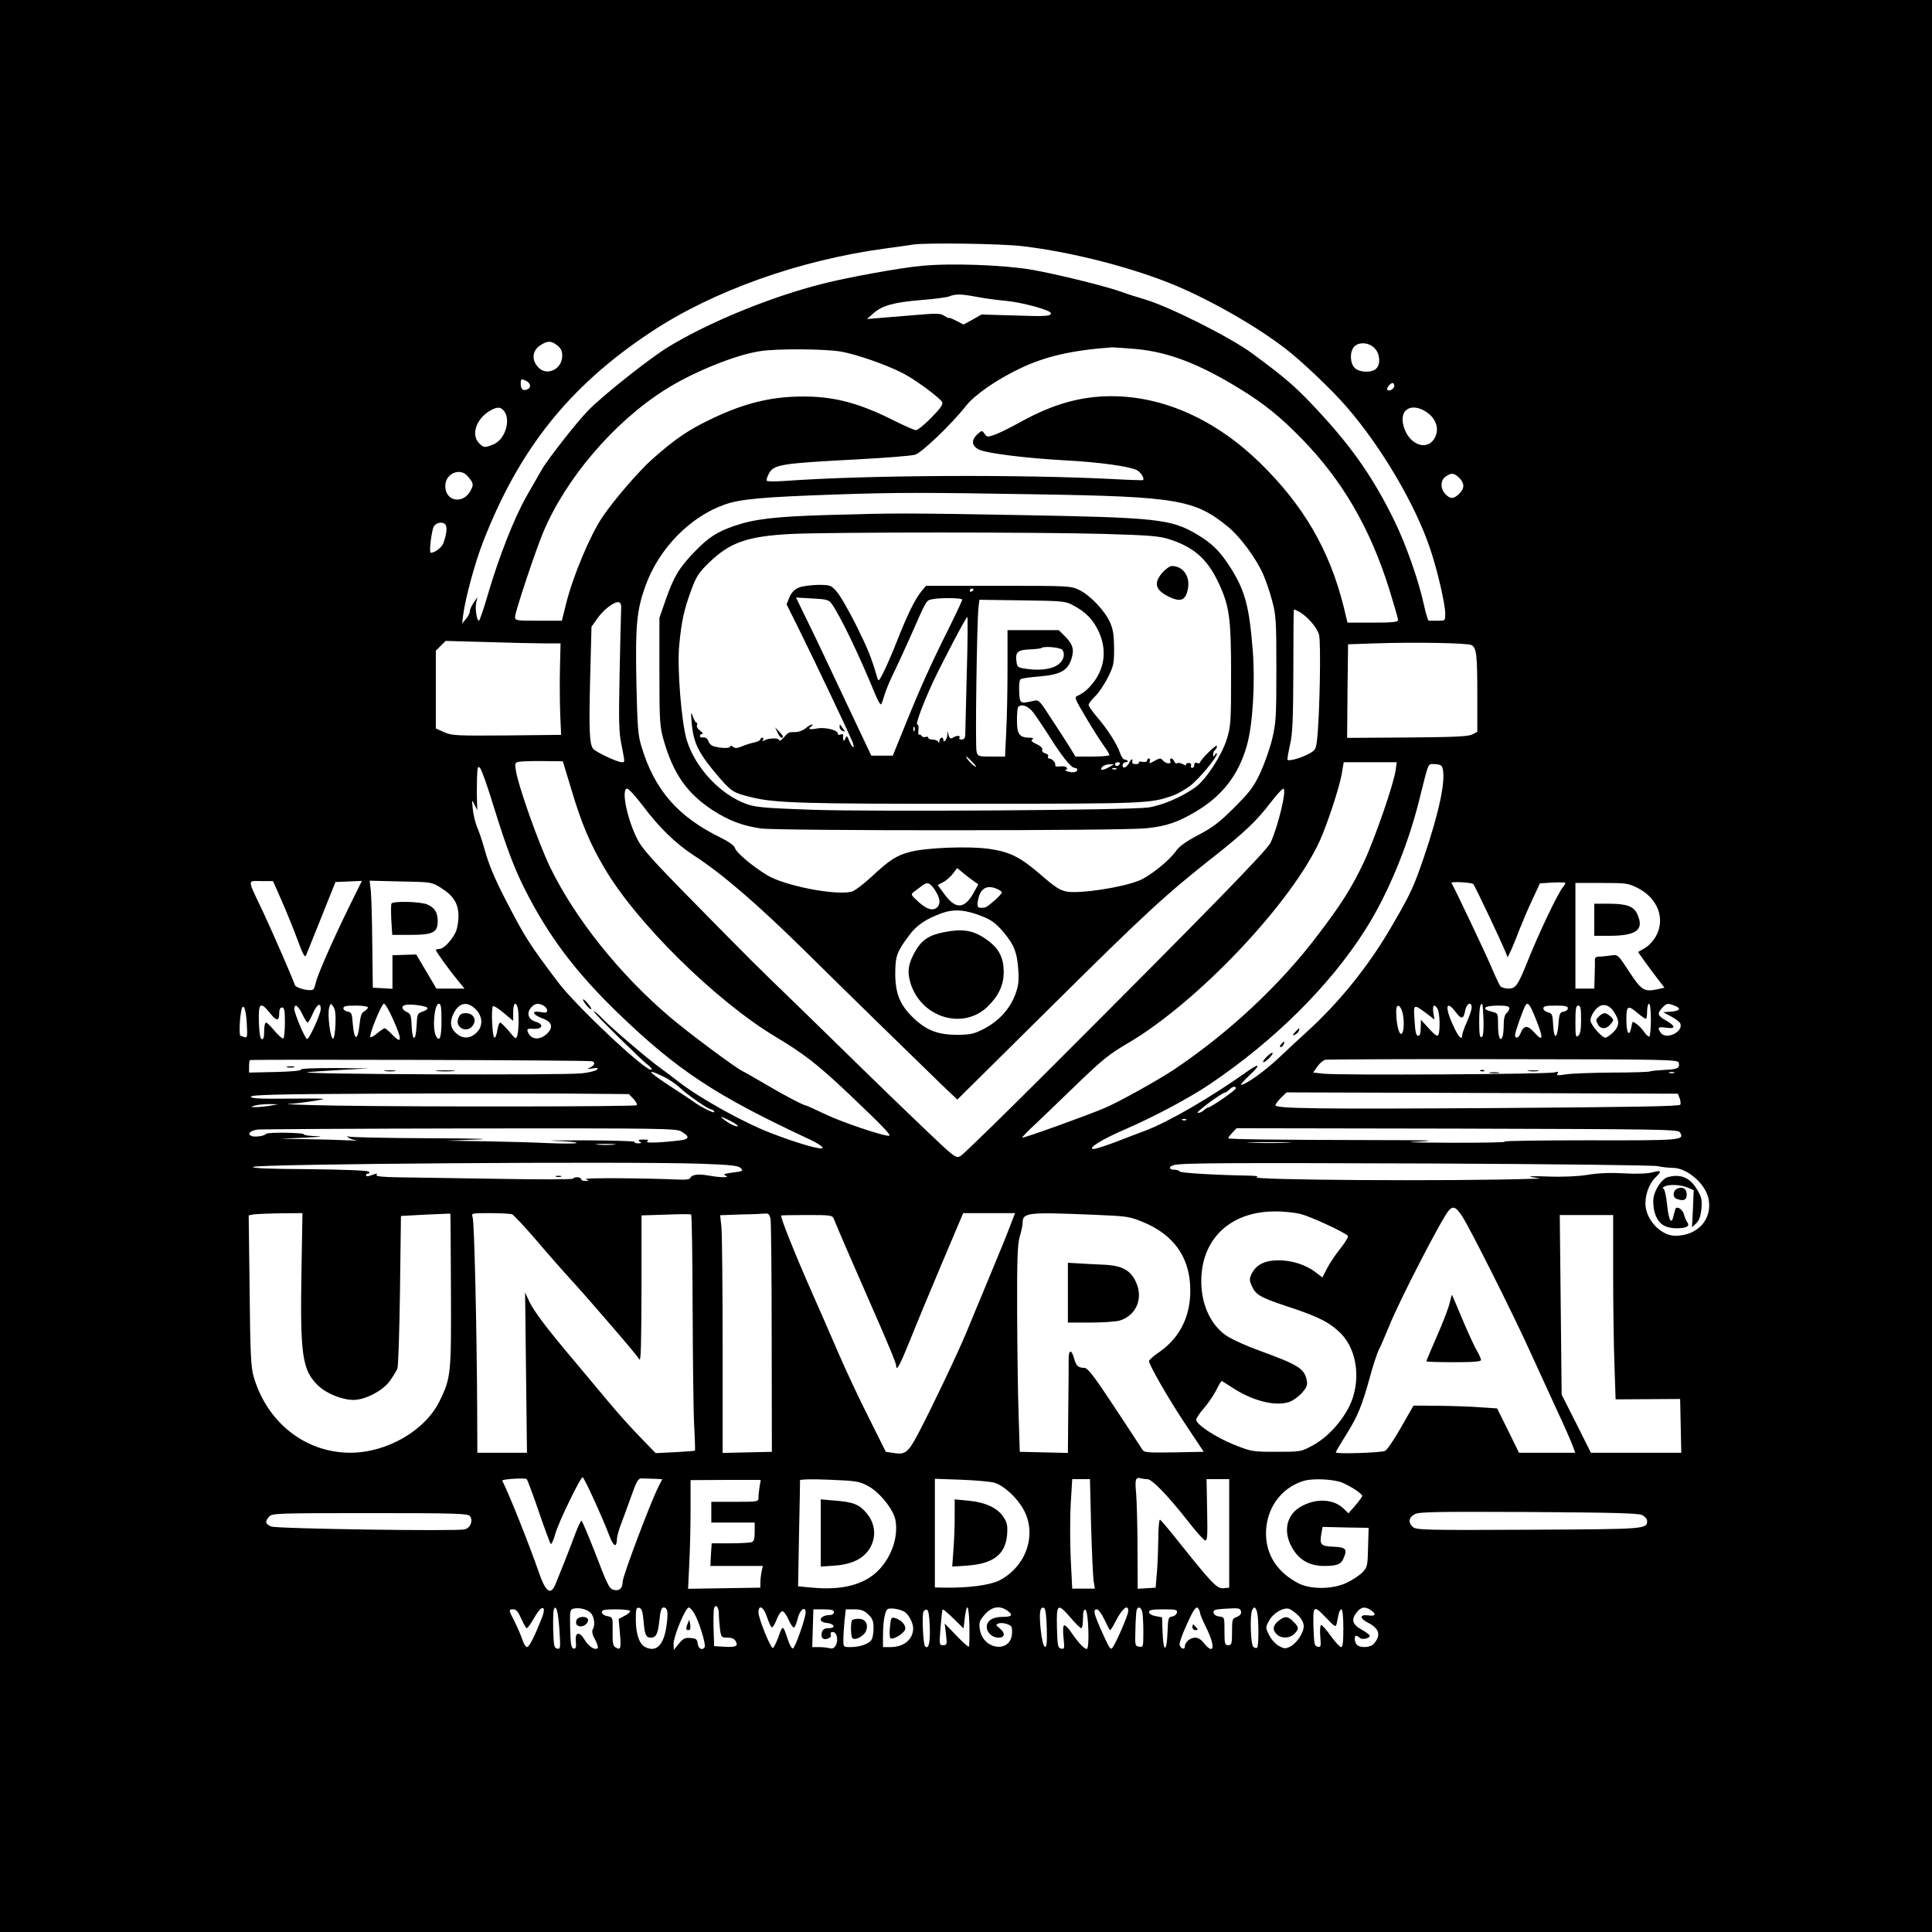 <?xml version="1.0" standalone="no"?>
<!DOCTYPE svg PUBLIC "-//W3C//DTD SVG 20010904//EN"
 "http://www.w3.org/TR/2001/REC-SVG-20010904/DTD/svg10.dtd">
<svg version="1.0" xmlns="http://www.w3.org/2000/svg"
 width="1024pt" height="1024pt" viewBox="0 0 1024 1024"
 preserveAspectRatio="xMidYMid meet">

<g transform="translate(0,1024) scale(0.1,-0.1)"
fill="#000000" stroke="none">
<path d="M0 5120 l0 -5120 5120 0 5120 0 0 5120 0 5120 -5120 0 -5120 0 0
-5120z m5421 3815 c263 -31 592 -116 816 -211 193 -82 421 -213 575 -331 85
-65 246 -218 324 -308 186 -214 366 -520 445 -756 38 -113 79 -291 79 -341 0
-38 0 -38 -40 -38 -22 0 -43 0 -47 0 -4 -1 -15 35 -25 80 -28 132 -97 327
-160 455 -106 216 -216 375 -382 556 -131 143 -182 188 -368 325 -117 87 -449
253 -576 289 -31 9 -82 25 -112 36 -86 32 -353 97 -485 120 -154 25 -424 35
-580 20 -110 -10 -388 -60 -525 -95 -271 -68 -599 -202 -815 -333 -96 -58
-347 -256 -428 -339 -57 -58 -215 -259 -246 -314 -9 -15 -44 -76 -78 -136 -68
-119 -149 -326 -209 -531 -21 -73 -42 -133 -46 -133 -11 0 -21 67 -14 97 l7
28 -21 -30 c-11 -16 -20 -37 -20 -46 0 -9 -9 -27 -21 -40 l-20 -24 6 46 c11
87 63 279 105 386 191 492 456 825 887 1111 330 220 793 385 1253 446 63 9
126 17 140 20 71 10 467 5 581 -9z m-241 -269 c41 -8 111 -17 155 -21 83 -8
235 -49 235 -65 0 -16 -25 -18 -196 -12 l-172 5 -47 -27 -48 -26 -39 20 c-21
11 -38 17 -38 15 0 -3 -11 2 -25 11 -21 14 -39 14 -157 4 -73 -6 -160 -13
-193 -16 l-60 -5 35 31 c46 41 109 58 256 70 67 5 132 14 145 19 34 14 63 13
149 -3z m-2226 -257 c19 -15 26 -30 26 -55 0 -71 -82 -110 -127 -61 -38 40
-32 91 14 119 37 23 55 22 87 -3z m4331 -14 c29 -28 34 -85 9 -109 -23 -23
-89 -21 -114 4 -25 25 -27 86 -3 112 24 27 78 24 108 -7z m-1263 -5 c171 -16
333 -78 548 -210 129 -79 215 -148 331 -267 216 -222 362 -475 463 -798 25
-81 46 -153 46 -161 0 -11 -26 -14 -134 -14 l-134 0 -21 87 c-75 299 -213 535
-442 759 -236 230 -512 354 -789 354 -161 0 -309 -42 -476 -134 -56 -31 -120
-63 -142 -70 -38 -14 -41 -13 -54 5 -13 19 -14 19 -40 -5 -33 -32 -27 -63 16
-81 46 -19 250 -44 452 -55 183 -10 333 -31 378 -51 22 -11 44 -45 34 -54 -1
-1 -75 1 -163 6 -492 25 -1307 21 -1733 -10 -52 -4 -96 -3 -98 1 -3 4 2 21 11
37 25 49 63 55 465 76 151 8 291 19 310 25 35 10 192 160 271 260 45 57 160
137 281 195 136 66 281 99 493 114 11 0 68 -4 127 -9z m-1562 -14 c85 -16 238
-69 325 -114 63 -32 191 -126 208 -152 7 -12 -5 -31 -56 -83 -36 -37 -73 -67
-82 -67 -8 0 -64 24 -123 54 -200 100 -340 132 -532 123 -145 -7 -279 -44
-439 -122 -118 -57 -188 -106 -304 -209 -70 -62 -205 -218 -265 -308 -64 -94
-157 -317 -191 -456 l-23 -92 -124 0 c-119 0 -124 1 -124 21 0 25 106 344 148
445 119 286 375 586 645 757 147 94 377 187 507 206 90 14 348 12 430 -3z
m-1669 -156 c23 -13 25 -36 3 -44 -22 -9 -34 1 -34 30 0 27 3 28 31 14z m4599
-25 c0 -16 -27 -32 -37 -21 -7 7 16 36 28 36 5 0 9 -7 9 -15z m-4716 -137 c34
-49 1 -149 -58 -173 -46 -19 -52 -19 -76 5 -44 44 -18 127 54 171 41 25 61 24
80 -3z m4888 -3 c50 -34 67 -88 44 -133 -42 -82 -150 -35 -170 74 -15 79 51
110 126 59z m-5085 -337 c32 -37 35 -46 18 -77 -39 -76 -135 -60 -135 23 0 65
76 99 117 54z m5251 -5 c34 -30 37 -59 8 -88 -31 -31 -49 -32 -76 -3 -27 29
-26 73 2 92 29 20 41 20 66 -1z m-2238 -93 c752 -12 844 -28 1022 -175 62 -51
146 -165 183 -249 13 -30 35 -92 47 -138 21 -77 23 -104 23 -363 0 -260 -2
-287 -23 -375 -13 -52 -42 -133 -64 -180 -34 -72 -56 -100 -137 -181 -78 -78
-114 -105 -190 -145 -63 -33 -101 -60 -116 -82 -36 -53 -145 -140 -202 -161
-93 -36 -305 -68 -377 -57 -36 6 -61 21 -138 88 -111 96 -165 123 -277 139
-106 15 -333 6 -416 -16 -74 -19 -110 -43 -208 -134 -42 -39 -88 -73 -103 -77
-86 -22 -361 32 -451 89 -78 48 -162 119 -168 143 -4 13 -31 32 -73 53 -230
112 -354 255 -423 487 -18 59 -21 107 -26 335 -6 302 1 385 49 516 71 196 236
365 420 429 81 29 207 40 588 53 324 11 457 11 1060 1z m-3126 -166 c6 -17 1
-52 -15 -95 -9 -22 -45 -49 -66 -49 -10 0 4 116 16 139 14 25 56 28 65 5z
m928 -449 c-1 -22 -5 -174 -8 -337 -5 -250 -4 -309 10 -376 19 -96 19 -92 1
-92 -22 0 -138 54 -151 71 -20 25 -23 98 -16 376 l7 271 31 44 c35 49 90 90
113 86 12 -3 15 -14 13 -43z m3591 -6 c44 -23 97 -84 108 -123 11 -40 4 -425
-10 -553 -6 -54 -8 -59 -45 -79 -38 -21 -104 -40 -112 -31 -2 2 4 37 13 78 14
61 17 130 18 397 0 177 1 322 3 322 2 0 13 -5 25 -11z m-4000 -169 l88 0 -3
-127 c-2 -71 -1 -180 1 -243 l5 -115 -288 -3 c-267 -2 -291 -1 -332 17 l-44
20 0 206 0 206 26 26 26 26 217 -6 c119 -4 256 -7 304 -7z m4916 -9 c27 -15
31 -51 31 -267 l0 -193 -27 -14 c-22 -11 -99 -14 -346 -16 l-317 -2 2 248 3
248 145 5 c212 7 487 2 509 -9z m-4769 -771 c51 -171 97 -282 173 -410 169
-290 592 -706 907 -895 151 -90 224 -147 390 -304 185 -176 228 -221 211 -221
-35 0 -242 70 -330 111 -57 27 -105 49 -107 49 -13 0 -113 52 -204 106 -58 34
-119 69 -137 78 -41 21 -287 204 -383 286 -266 226 -502 521 -635 795 -61 127
-168 428 -181 512 -6 40 -5 42 22 46 16 2 74 4 128 3 l99 -1 47 -155z m4367
107 c-10 -73 -112 -367 -169 -488 -65 -136 -115 -216 -241 -382 -199 -264
-470 -518 -763 -715 -86 -57 -297 -175 -372 -206 -100 -42 -417 -156 -434
-156 -4 0 29 35 75 77 45 43 138 132 207 199 144 139 177 166 285 229 369 219
865 745 1012 1073 40 90 102 279 114 348 l11 64 140 0 141 0 -6 -43z m247 17
c22 -58 -13 -230 -98 -480 -52 -152 -69 -190 -162 -350 -126 -220 -283 -415
-464 -579 -30 -27 -94 -86 -141 -131 -75 -71 -177 -144 -202 -144 -4 0 18 25
50 55 59 56 48 62 -22 12 -190 -135 -413 -264 -535 -310 -36 -13 -108 -41
-160 -61 -53 -20 -104 -36 -113 -36 -39 0 44 52 168 105 148 64 338 165 445
237 343 231 636 521 825 818 118 185 224 439 285 681 55 219 46 199 84 199 22
0 36 -6 40 -16z m-5029 -204 c68 -219 109 -328 163 -436 128 -255 272 -446
502 -668 313 -301 515 -434 1013 -666 37 -17 67 -37 67 -44 0 -14 -131 23
-273 78 -146 56 -374 183 -486 269 -29 23 -73 56 -98 74 -59 41 -258 211 -308
262 -21 23 -43 41 -48 41 -5 0 56 -63 134 -140 79 -77 145 -140 147 -140 2 0
10 -7 18 -15 10 -9 11 -15 4 -15 -38 0 -402 343 -493 465 -155 206 -172 232
-282 445 -54 105 -85 180 -106 255 -12 44 -30 98 -40 120 -9 22 -20 65 -23 95
-6 54 -5 54 9 25 l15 -30 -2 45 c-1 25 -1 79 0 120 2 64 4 72 16 60 8 -8 40
-98 71 -200z m793 -2 c86 -115 175 -201 271 -263 148 -96 333 -255 586 -504
249 -246 576 -565 734 -718 l75 -71 504 499 c490 486 604 591 856 789 161 127
227 190 298 283 32 42 64 77 70 77 20 0 -27 -198 -68 -287 -19 -40 -317 -346
-1154 -1183 -256 -256 -476 -471 -490 -478 -24 -12 -31 -7 -185 140 -88 84
-250 240 -360 348 -110 108 -261 255 -335 327 -203 196 -233 226 -530 528
-235 239 -280 290 -306 345 -53 109 -82 260 -50 260 8 0 46 -42 84 -92z m1754
-399 l23 -16 -20 -37 c-50 -94 -97 -99 -157 -19 l-38 52 30 16 c16 8 39 29 51
45 l22 29 33 -27 c18 -15 43 -34 56 -43z m-3670 -101 c25 -57 63 -150 84 -207
29 -79 40 -99 46 -85 4 11 41 102 82 204 l74 185 70 3 70 3 -68 -138 c-90
-184 -168 -362 -176 -401 -4 -18 -10 -35 -15 -37 -16 -11 -91 8 -96 24 -14 40
-117 277 -168 386 -87 183 -85 165 -11 165 l63 0 45 -102z m844 67 c68 -43 94
-84 94 -152 0 -30 -7 -68 -16 -86 -23 -45 -64 -87 -86 -87 -10 0 -18 -2 -18
-5 0 -8 69 -104 113 -157 l39 -48 -74 0 -75 0 -53 90 -54 91 -63 -2 -63 -2 0
-89 0 -89 -52 3 -52 3 -3 235 c-1 129 -5 257 -8 283 l-6 49 164 -4 c162 -3
164 -3 213 -33z m5473 19 c8 -9 144 -295 170 -359 l12 -29 21 44 c11 25 30 73
43 107 13 33 42 102 65 151 l42 90 65 4 c36 2 67 1 69 -1 2 -2 -2 -11 -10 -20
-27 -30 -135 -257 -197 -415 -44 -108 -57 -126 -93 -126 -18 0 -38 6 -44 13
-5 6 -28 55 -50 107 -31 73 -191 410 -209 440 -5 9 108 3 116 -6z m-2854 -31
c27 -41 32 -72 13 -91 -22 -22 -55 -13 -99 27 -43 39 -43 40 -24 55 11 8 29
21 40 30 30 23 42 20 70 -21z m3726 10 c105 -54 146 -161 97 -253 -15 -27 -39
-53 -60 -65 l-36 -21 36 -51 c20 -28 52 -70 70 -94 l34 -44 -40 -9 c-67 -14
-83 -5 -147 94 -60 91 -60 91 -95 86 -19 -3 -47 -6 -61 -6 -18 0 -26 -5 -26
-17 1 -10 0 -48 -1 -85 l-2 -68 -50 0 -50 0 0 280 0 280 138 0 c131 0 141 -1
193 -27z m-3396 -5 c14 -6 25 -14 25 -18 0 -11 -75 -78 -90 -80 -38 -5 -43 -1
-37 36 11 65 47 87 102 62z m-79 -145 c47 -18 72 -37 108 -78 60 -70 77 -112
83 -205 4 -62 1 -86 -17 -134 -29 -75 -87 -139 -165 -179 -52 -27 -70 -31
-140 -32 -102 0 -163 23 -231 87 -73 69 -99 130 -99 238 0 93 9 116 74 203 39
53 90 87 173 117 64 23 125 19 214 -17z m-3506 -491 c0 -26 -62 -163 -73 -159
-11 3 -67 136 -67 159 0 32 20 19 42 -27 12 -25 25 -45 29 -45 3 0 16 23 28
50 21 48 41 59 41 22z m78 -82 c-2 -41 -7 -75 -13 -75 -14 0 -30 125 -21 161
7 28 8 28 22 9 11 -14 14 -41 12 -95z m305 28 c51 -114 48 -137 -8 -78 -16 17
-32 30 -36 30 -4 0 -22 -12 -39 -26 -17 -15 -34 -24 -37 -21 -9 10 59 177 72
177 7 0 28 -37 48 -82z m181 61 c6 -5 -3 -13 -22 -20 -30 -10 -31 -13 -34 -75
-4 -85 -22 -87 -26 -4 -2 56 -6 67 -24 75 -28 13 -34 32 -11 38 24 7 106 -3
117 -14z m76 -68 c0 -90 -10 -118 -29 -82 -21 38 -9 171 15 171 11 0 14 -20
14 -89z m181 60 c39 -39 40 -92 3 -126 -34 -32 -74 -32 -108 0 -30 27 -33 62
-11 105 29 57 72 64 116 21z m223 7 c7 -29 6 -116 -2 -146 -7 -22 -9 -21 -45
23 -21 25 -42 45 -46 45 -5 0 -11 -18 -15 -40 -3 -22 -10 -40 -15 -40 -12 0
-19 160 -8 167 5 3 31 -14 58 -37 l49 -41 0 45 c0 48 13 62 24 24z m137 12
c10 -6 19 -17 19 -26 0 -12 -8 -13 -36 -8 -51 9 -41 -15 14 -35 48 -17 56 -47
21 -80 -39 -37 -87 -32 -102 11 -5 15 0 17 31 15 49 -3 56 25 10 38 -39 12
-49 46 -22 76 19 21 36 24 65 9z m4919 -10 c0 -11 -11 -45 -25 -76 -14 -31
-25 -63 -25 -70 0 -30 -19 -12 -44 42 -50 105 -44 150 10 79 30 -40 41 -38 50
10 7 37 34 49 34 15z m63 -70 c1 -59 -2 -84 -10 -87 -10 -4 -13 17 -13 80 0
74 6 105 17 93 2 -2 4 -41 6 -86z m276 12 c44 -110 41 -128 -10 -71 -32 36
-54 34 -69 -6 -10 -27 -30 -34 -30 -10 0 14 43 136 55 156 13 20 24 6 54 -69z
m415 35 c31 -47 30 -74 -2 -107 -17 -16 -36 -30 -43 -30 -19 0 -79 69 -79 91
0 27 29 69 54 79 25 9 51 -3 70 -33z m196 -41 c0 -47 -4 -87 -8 -90 -4 -2 -16
7 -26 22 -10 15 -28 35 -41 44 -23 17 -23 17 -29 -18 -11 -54 -26 -30 -26 42
0 74 8 79 60 34 19 -16 38 -29 43 -30 4 0 7 18 7 40 0 22 5 40 10 40 6 0 10
-35 10 -84z m124 74 c39 -14 31 -28 -16 -32 l-43 -3 43 -23 c24 -13 45 -29 48
-37 17 -44 -74 -88 -103 -50 -20 29 -16 34 27 28 25 -4 40 -2 40 5 0 6 -18 21
-40 33 -45 26 -48 36 -20 67 23 25 29 26 64 12z m-7566 -97 c4 -68 3 -75 -13
-70 -9 4 -19 7 -21 7 -6 0 -5 80 3 123 9 61 27 28 31 -60z m123 57 c35 -44 49
-44 49 1 0 19 5 29 15 29 12 0 15 -15 15 -79 0 -44 -4 -82 -8 -85 -5 -3 -25
15 -46 39 -20 25 -41 45 -46 45 -6 0 -10 -21 -10 -46 0 -32 -4 -44 -12 -42 -9
3 -14 33 -16 91 -3 102 8 111 59 47z m519 30 c0 -5 -9 -14 -19 -20 -15 -7 -21
-26 -26 -75 -9 -84 -28 -81 -35 6 -4 57 -7 64 -27 67 -13 2 -23 10 -23 18 0
11 15 14 65 14 36 0 65 -4 65 -10z m5480 -16 c15 -39 13 -124 -4 -124 -13 0
-26 59 -26 121 0 36 17 38 30 3z m141 -23 l32 -25 -6 37 c-6 40 6 49 23 18 11
-21 14 -110 4 -135 -5 -12 -16 -5 -50 32 l-43 47 -1 -42 c0 -30 -4 -43 -14
-43 -10 0 -15 20 -18 73 -7 101 -10 99 73 38z m429 35 c0 -7 -7 -19 -15 -26
-10 -8 -15 -30 -15 -60 0 -27 -3 -55 -6 -64 -12 -32 -24 -3 -24 59 0 62 -1 65
-27 71 -66 16 -51 34 28 34 43 0 59 -4 59 -14z m310 0 c0 -8 -10 -16 -22 -18
-20 -3 -24 -10 -28 -66 -6 -81 -24 -85 -28 -5 -3 55 -5 62 -27 67 -14 4 -25
13 -25 21 0 12 14 15 65 15 50 0 65 -3 65 -14z m70 -60 c0 -53 -4 -77 -15 -86
-13 -11 -15 -2 -15 74 0 70 3 86 15 86 12 0 15 -15 15 -74z m-5242 -221 c19
-7 14 -21 -10 -33 -20 -9 -18 -10 12 -5 27 4 32 3 24 -6 -6 -7 -42 -16 -80
-20 -99 -11 -1525 -5 -1454 6 14 2 93 7 175 12 l150 8 -183 2 c-113 0 -181 -3
-177 -8 3 -6 -50 -11 -135 -13 l-140 -3 0 31 c0 17 2 33 4 35 6 5 1797 0 1814
-6z m5760 -9 c6 -28 -7 -34 -78 -37 -36 -2 -69 -5 -75 -8 -5 -3 -98 -6 -205
-6 -107 -1 -217 -5 -244 -10 -40 -6 -48 -6 -41 5 6 10 3 11 -16 6 -29 -10
-1141 -16 -1222 -7 l-57 6 22 32 c13 18 32 34 43 36 11 2 436 4 945 3 892 -1
925 -2 928 -20z m-5385 -71 c29 -13 69 -40 90 -60 44 -41 151 -115 166 -115 5
0 13 -5 16 -11 11 -17 -61 17 -111 53 -26 18 -75 51 -110 73 -74 47 -122 84
-111 84 5 1 32 -10 60 -24z m5360 18 c-7 -2 -19 -2 -25 0 -7 3 -2 5 12 5 14 0
19 -2 13 -5z m-2323 -82 c0 -9 -133 -101 -146 -101 -4 0 -15 -7 -25 -16 -10
-9 -24 -14 -31 -12 -11 4 131 108 147 108 4 0 13 7 21 15 17 17 34 20 34 6z
m-3192 -56 c13 -14 21 -29 17 -33 -8 -8 -1167 -9 -1600 -2 -165 3 -275 7 -245
9 30 1 91 9 135 16 79 13 77 13 -128 12 -159 -2 -207 1 -207 10 0 10 138 14
638 16 350 2 801 2 1001 1 l364 -3 25 -26z m5544 5 c5 -13 7 -29 4 -35 -3 -9
-257 -13 -973 -18 -947 -6 -1173 -3 -1173 15 0 5 13 23 29 39 l30 29 1037 -3
1037 -4 9 -23z m-7472 -41 c-25 -4 -58 -7 -75 -7 -29 0 -29 0 -5 8 14 4 48 8
75 8 l50 -1 -45 -8z m2448 -84 c26 -14 39 -25 29 -25 -10 0 -35 11 -55 25 -20
14 -33 25 -29 25 4 0 29 -11 55 -25z m2409 9 c-3 -3 -12 -4 -19 -1 -8 3 -5 6
6 6 11 1 17 -2 13 -5z m-2676 -61 c45 -27 44 -41 -4 -47 -105 -13 -192 -16
-177 -6 11 7 6 10 -20 10 -26 0 -31 -3 -20 -10 12 -8 10 -10 -8 -10 -13 0 -21
3 -19 8 3 4 -117 7 -266 8 -150 0 -219 -1 -154 -3 65 -2 116 -7 113 -11 -2 -4
-69 -4 -148 -1 -78 4 -233 8 -343 10 l-200 3 155 6 c101 3 13 6 -253 7 -224 1
-413 5 -420 9 -8 5 -9 4 -2 -4 6 -6 24 -13 40 -15 17 -3 -3 -3 -44 -1 -41 2
-137 5 -215 6 l-141 2 130 6 c81 4 105 7 63 8 -38 1 -68 5 -68 10 0 9 -193 12
-200 2 -9 -12 -65 -19 -80 -10 -20 12 -3 27 35 33 17 2 522 5 1123 6 1013 1
1096 0 1123 -16z m5293 -5 c26 -42 10 -43 -487 -42 -260 0 -458 -3 -442 -7 17
-4 -107 -6 -275 -6 -232 1 -273 3 -170 7 95 5 35 7 -200 7 -557 1 -820 4 -820
10 0 4 10 17 22 30 l22 23 1169 -2 c1095 -3 1171 -4 1181 -20z m-2081 -55
c-51 -2 -136 -2 -190 0 -54 1 -12 3 92 3 105 0 149 -2 98 -3z m-3570 -10 c-24
-2 -62 -2 -85 0 -24 2 -5 4 42 4 47 0 66 -2 43 -4z m459 -101 c163 -6 200 -10
214 -23 15 -15 11 -17 -43 -24 -44 -6 -53 -9 -38 -16 30 -12 -29 -11 -94 1
-51 9 -87 4 -93 -15 -2 -6 -29 -9 -63 -7 -186 8 -508 10 -490 2 19 -8 19 -9
-2 -9 -13 -1 -23 4 -23 9 0 12 -37 14 -42 3 -1 -5 -185 -5 -408 -1 -223 3
-458 7 -523 8 -71 1 -115 5 -112 11 8 11 3 11 -29 -1 -17 -6 -26 -6 -26 0 0 6
5 10 12 10 8 0 9 3 2 10 -6 6 -129 11 -316 13 -205 1 -304 5 -297 12 16 16
1971 30 2371 17z m5075 -13 c21 -5 57 -9 79 -9 77 0 175 -86 190 -166 20 -108
-59 -194 -177 -194 -71 0 -148 76 -157 155 -6 54 17 121 53 155 35 33 31 39
-18 26 -26 -7 -86 -9 -152 -5 -73 4 -137 1 -190 -8 -51 -8 -127 -12 -210 -9
-80 3 -113 2 -85 -3 l45 -8 -40 -1 c-432 -14 -1520 -7 -1465 9 16 4 -1 7 -50
8 -172 3 -355 14 -358 22 -2 5 -15 9 -28 9 -30 0 -31 18 -1 25 46 11 273 12
1384 8 628 -3 1159 -9 1180 -14z m-1037 -266 c40 -61 266 -510 358 -713 39
-85 103 -225 142 -310 40 -85 78 -172 85 -192 l14 -38 -149 0 -149 0 -58 118
-58 117 -90 6 c-49 4 -149 7 -222 8 l-131 1 -30 -52 c-60 -108 -106 -180 -121
-188 -20 -10 -261 -18 -261 -8 0 4 25 46 55 94 62 99 83 151 126 306 16 60 38
127 49 148 11 21 33 74 51 117 51 130 280 574 317 616 24 27 38 21 72 -30z
m-855 12 c53 -14 225 -93 249 -115 4 -5 -13 -34 -39 -66 -25 -32 -58 -80 -71
-106 l-25 -49 -34 26 c-52 41 -127 65 -198 65 -72 0 -117 -22 -142 -69 -13
-27 -14 -35 -2 -63 22 -51 42 -63 191 -113 163 -53 224 -84 283 -143 88 -89
108 -256 45 -385 -43 -86 -117 -166 -194 -208 -63 -34 -64 -34 -193 -34 -127
0 -132 1 -225 38 -97 39 -200 107 -200 132 0 7 18 35 40 60 23 26 52 69 66 96
13 27 26 49 29 49 2 0 24 -14 49 -30 110 -74 232 -106 309 -81 20 7 50 28 67
48 26 29 31 42 26 67 -13 63 -44 82 -261 161 -55 20 -124 51 -153 68 -89 53
-144 164 -145 292 -2 225 151 373 388 374 45 1 108 -6 140 -14z m-5297 -287
c-8 -460 3 -539 87 -621 44 -43 128 -77 189 -77 63 0 159 51 194 103 16 23 33
51 38 62 5 11 11 198 14 415 l5 395 130 7 c71 3 131 6 132 5 1 -2 2 -185 3
-407 2 -445 0 -462 -60 -586 -77 -157 -279 -274 -475 -274 -239 1 -442 162
-512 408 -13 47 -17 127 -20 454 l-5 396 23 5 c13 2 78 5 143 6 l119 1 -5
-292z m1116 286 c8 -3 66 -65 128 -137 62 -73 142 -164 178 -203 36 -39 90
-100 120 -135 181 -208 238 -276 248 -294 9 -15 11 73 12 371 l0 392 128 4
c70 3 130 3 135 1 4 -2 7 -223 8 -491 1 -268 4 -548 8 -622 4 -74 6 -137 4
-139 -1 -1 -48 -5 -105 -8 l-103 -5 -86 89 c-47 48 -121 131 -164 183 -44 52
-125 149 -180 215 -151 179 -215 265 -240 317 l-22 48 5 -425 5 -425 -132 0
-131 0 -1 243 c-2 411 -15 981 -24 1005 -7 22 -7 22 93 22 55 0 107 -3 116 -6z
m1370 -25 c3 -16 6 -301 6 -632 l1 -602 -131 -3 -130 -3 0 563 c0 310 -3 593
-6 630 l-7 67 114 4 c63 1 121 4 130 5 11 1 19 -8 23 -29z m1272 -31 c-23 -61
-43 -110 -146 -358 -26 -63 -66 -158 -87 -210 -48 -115 -183 -399 -254 -534
-56 -106 -70 -118 -134 -107 l-40 6 -90 180 c-50 99 -123 254 -162 345 -39 91
-113 260 -164 375 -74 170 -139 333 -139 352 0 2 61 3 135 3 131 0 136 -1 145
-22 14 -36 106 -249 185 -428 104 -236 145 -336 145 -349 0 -34 21 5 74 137
32 81 109 265 170 410 l111 262 137 0 138 0 -24 -62z m449 53 c172 -7 183 -9
257 -40 155 -65 238 -178 246 -335 8 -149 -48 -270 -159 -349 -33 -22 -59 -45
-59 -51 0 -21 108 -208 197 -341 l93 -140 -157 -3 c-140 -2 -159 -1 -168 14
-5 9 -72 111 -148 226 -110 167 -142 208 -160 208 -32 0 -44 11 -54 49 -13 50
-29 49 -29 -1 0 -24 0 -146 -2 -271 l-2 -228 -127 3 -128 3 -6 190 c-4 105 -7
350 -8 546 -1 289 2 365 14 405 8 27 15 59 15 71 0 57 23 59 385 44z m2745
-309 c0 -170 3 -390 7 -489 l6 -180 171 1 171 1 3 -142 3 -143 -240 0 -239 0
-77 154 -78 154 -5 476 -5 476 142 0 141 0 0 -308z m-5695 -1262 c31 -91 60
-169 64 -173 4 -4 15 20 24 53 17 61 133 300 145 300 8 0 106 -215 143 -313
22 -57 38 -62 39 -12 0 11 9 43 19 70 11 28 35 95 55 150 29 83 39 100 56 99
11 0 40 -1 65 -2 l45 -2 -20 -40 c-42 -82 -190 -475 -190 -504 0 -32 -15 -48
-41 -44 -29 4 -35 15 -110 211 -34 86 -64 157 -67 157 -4 0 -19 -33 -34 -72
-26 -71 -77 -200 -104 -265 -25 -61 -52 -42 -88 63 -49 142 -160 421 -194 486
-4 8 120 16 130 8 3 -3 32 -79 63 -170z m3226 170 c25 0 105 -83 211 -217 43
-56 86 -104 94 -107 13 -5 15 16 12 159 l-3 165 60 0 60 0 0 -288 0 -287 -31
-3 c-34 -3 -60 24 -248 260 -43 54 -82 100 -87 103 -5 4 -10 -40 -10 -107 -1
-62 -4 -144 -8 -183 l-6 -70 -47 -3 -48 -3 -1 213 c0 117 -4 248 -7 290 -8 78
-3 91 26 82 8 -2 23 -4 33 -4z m-2055 -39 c-3 -20 -6 -46 -6 -58 0 -23 -2 -23
-125 -23 l-125 0 0 -55 0 -55 115 0 115 0 0 -49 c0 -35 -4 -51 -16 -55 -9 -3
-60 -6 -114 -6 l-98 0 -4 -60 -3 -60 139 0 139 0 -7 -31 c-3 -17 -6 -43 -6
-58 l0 -26 -192 -3 -191 -3 6 128 c4 70 7 200 7 288 l0 160 186 1 186 0 -6
-35z m576 2 c60 -32 134 -124 144 -180 16 -87 -19 -193 -89 -265 -74 -77 -194
-108 -352 -93 l-75 7 5 276 c3 153 6 281 5 286 0 5 65 7 155 3 145 -6 159 -8
207 -34z m669 18 c50 -15 119 -79 154 -142 73 -132 14 -303 -129 -376 -50 -25
-165 -40 -291 -38 l-50 1 0 288 0 288 140 -5 c77 -3 156 -10 176 -16z m512
-228 c4 -137 10 -267 13 -290 l7 -43 -60 0 -60 0 -8 159 c-4 88 -4 218 0 290
l8 131 47 0 47 0 6 -247z m1335 227 c50 -23 102 -58 102 -69 0 -4 -16 -26 -36
-50 l-37 -42 -27 26 c-53 51 -147 55 -226 9 -70 -40 -92 -119 -55 -199 36 -77
95 -115 179 -115 66 0 88 8 101 36 24 53 17 63 -51 66 -69 3 -75 10 -64 72 l6
33 122 -3 122 -2 -3 -104 c-2 -96 -4 -105 -29 -131 -14 -15 -51 -40 -82 -55
-74 -36 -192 -38 -258 -4 -113 59 -172 151 -172 266 1 131 79 240 200 277 51
15 163 9 208 -11z m1585 -170 c15 -7 27 -21 27 -30 0 -45 -1 -45 -628 -48
-547 -3 -596 -1 -613 14 -27 24 -23 51 9 68 23 13 110 14 602 12 442 -3 581
-6 603 -16z m-6213 -5 c19 -23 4 -64 -27 -71 -44 -11 -995 3 -1025 15 -32 12
-35 27 -11 53 15 17 45 18 533 18 446 0 519 -2 530 -15z m1320 -519 c0 -18 3
-54 6 -80 6 -44 8 -46 40 -46 23 0 37 -6 44 -20 14 -26 -1 -32 -66 -28 l-49 3
-3 94 c-1 52 0 101 3 108 9 24 25 4 25 -31z m1325 -174 c-2 -3 -33 24 -66 59
l-62 64 7 -57 c6 -55 5 -58 -15 -58 -21 0 -21 2 -14 93 4 50 9 94 11 96 3 3
28 -19 58 -48 l53 -52 6 51 c11 92 22 77 25 -34 1 -60 0 -111 -3 -114z m1225
181 c0 -7 13 -39 29 -71 36 -72 48 -122 29 -122 -8 0 -24 14 -36 30 -14 19
-32 30 -47 30 -27 0 -55 -24 -55 -47 0 -20 -24 -11 -28 10 -2 10 16 59 40 111
32 71 46 91 56 84 6 -6 12 -17 12 -25z m-3489 -31 c-38 -96 -66 -152 -78 -152
-6 0 -17 17 -24 38 -6 20 -25 63 -40 94 -35 68 -34 68 -8 68 15 0 26 -13 42
-50 12 -27 25 -50 29 -50 4 0 20 21 35 48 15 26 32 50 37 54 22 15 25 -5 7
-50z m94 -60 c6 -97 6 -104 -12 -100 -16 3 -18 15 -21 97 -1 52 0 101 3 109
12 32 23 -7 30 -106z m168 87 c18 -23 22 -65 8 -87 -5 -9 -1 -28 13 -52 11
-21 18 -42 14 -45 -13 -14 -47 7 -67 40 -29 50 -54 47 -49 -5 3 -32 0 -40 -12
-38 -12 3 -16 23 -18 105 -2 90 -1 102 15 106 32 9 78 -3 96 -24z m278 -40 c6
-74 13 -89 38 -89 29 0 38 19 46 93 5 49 11 67 21 67 23 0 27 -25 16 -101 -15
-101 -55 -139 -114 -108 -30 16 -48 70 -48 144 0 58 2 66 18 63 13 -3 18 -17
23 -69z m269 39 c24 -40 63 -165 55 -178 -12 -20 -34 -9 -37 18 -3 23 -8 28
-38 30 -29 3 -39 -2 -62 -30 l-27 -33 -1 32 c0 41 63 193 81 193 5 0 18 -14
29 -32z m385 -18 c9 -27 20 -52 25 -55 5 -3 16 15 26 40 9 25 23 45 31 45 7 0
23 -21 33 -46 11 -25 24 -43 29 -40 5 3 14 26 20 51 11 44 41 65 41 28 -1 -32
-55 -186 -67 -190 -6 -2 -19 20 -28 49 -25 77 -26 77 -49 12 -12 -32 -25 -59
-30 -59 -12 0 -75 155 -76 188 0 45 27 32 45 -23z m727 28 c22 -11 48 -59 48
-88 0 -59 -49 -100 -120 -100 l-40 0 0 54 c0 89 11 145 29 149 19 5 59 -2 83
-15z m546 6 c34 -24 26 -34 -25 -34 -51 0 -83 -20 -83 -53 0 -30 29 -57 62
-57 35 0 38 24 6 50 -21 17 -21 19 -6 25 10 4 30 3 45 -3 25 -8 28 -14 27 -47
-4 -110 -156 -91 -171 21 -5 36 -1 45 27 77 36 41 78 49 118 21z m210 -93 c2
-80 0 -102 -10 -99 -8 3 -16 36 -22 90 -9 90 -5 123 17 116 8 -3 13 -36 15
-107z m127 54 c25 -30 51 -55 56 -55 5 0 9 23 9 51 0 36 4 49 13 47 16 -6 23
-208 7 -208 -14 0 -47 36 -83 89 -15 23 -32 39 -37 36 -6 -3 -7 -31 -3 -66 6
-56 5 -61 -13 -57 -17 3 -19 14 -22 111 -3 128 3 133 73 52z m305 36 c0 -23
-76 -195 -88 -199 -9 -3 -17 11 -62 112 -33 77 -37 96 -16 96 8 0 26 -25 40
-55 14 -30 27 -55 30 -55 3 0 15 19 27 43 35 70 69 99 69 58z m74 -3 c3 -13 6
-60 6 -106 0 -81 -1 -83 -22 -80 -22 3 -23 6 -20 93 1 50 4 96 7 103 7 19 22
14 29 -10z m524 -1 c2 -11 -6 -20 -22 -27 -25 -9 -26 -13 -26 -80 0 -63 -2
-70 -20 -70 -18 0 -20 7 -20 74 0 74 0 75 -27 78 -17 2 -29 10 -31 20 -3 14 7
18 55 21 82 5 87 4 91 -16z m86 -8 c8 -42 8 -174 -1 -182 -3 -4 -12 -2 -20 4
-14 12 -19 161 -7 193 10 25 21 19 28 -15z m217 -11 c18 -19 29 -40 29 -57 0
-36 -38 -92 -73 -109 -24 -12 -32 -11 -60 5 -18 10 -41 36 -51 58 -19 38 -19
39 0 74 21 40 74 72 105 64 11 -3 33 -19 50 -35z m204 -42 c3 13 7 35 10 49 3
14 10 25 15 25 6 0 10 -41 10 -100 0 -73 -3 -100 -12 -100 -7 0 -32 28 -56 61
-23 33 -46 58 -51 55 -4 -3 -6 -31 -3 -62 4 -51 3 -56 -14 -52 -17 3 -19 14
-22 92 -4 128 -1 132 64 64 51 -53 54 -55 59 -32z m183 68 c29 -20 21 -32 -16
-26 -46 6 -47 -15 -3 -38 62 -31 72 -67 33 -112 -17 -21 -72 -24 -90 -6 -13
13 -16 48 -4 48 4 0 13 -5 19 -11 12 -12 53 -3 53 11 0 5 -19 19 -42 32 -50
27 -58 53 -28 91 24 31 46 34 78 11z m-3928 -4 c0 -5 -14 -17 -31 -25 l-30
-16 7 -80 c7 -78 3 -88 -26 -69 -11 7 -14 28 -13 83 1 75 1 75 -28 81 -17 3
-29 12 -29 21 0 12 14 15 75 15 42 0 75 -4 75 -10z m1080 -5 c0 -8 -9 -15 -19
-15 -55 0 -72 -37 -19 -42 41 -4 50 -28 10 -28 -22 0 -31 -6 -36 -22 -7 -29 6
-42 32 -33 13 4 19 12 15 21 -3 8 1 14 11 14 21 0 31 -43 16 -70 -8 -16 -18
-20 -33 -16 -12 3 -38 6 -57 6 l-35 0 3 100 3 100 55 0 c41 0 54 -4 54 -15z
m182 -12 c22 -21 28 -36 28 -71 0 -24 -4 -52 -10 -62 -12 -22 -61 -40 -111
-40 -39 0 -39 0 -39 39 0 21 3 66 6 100 l7 61 45 0 c36 0 52 -6 74 -27z m326
-68 c3 -83 -7 -120 -25 -101 -10 10 -17 161 -9 182 3 9 12 14 19 12 8 -3 13
-33 15 -93z m1310 78 c-2 -10 -13 -19 -25 -21 -21 -3 -22 -9 -25 -85 -4 -107
-22 -107 -26 -1 l-3 82 -34 6 c-21 4 -35 13 -35 21 0 12 16 15 76 15 66 0 75
-2 72 -17z"/>
<path d="M4375 7510 c-265 -8 -376 -21 -479 -56 -97 -33 -141 -62 -217 -141
-80 -83 -108 -130 -151 -253 l-33 -95 0 -285 c0 -267 2 -290 23 -365 52 -179
124 -281 262 -371 85 -54 153 -80 252 -95 94 -13 1911 -13 2044 1 106 11 167
32 263 89 140 83 227 196 270 351 31 109 44 331 31 499 -18 233 -40 316 -114
436 -58 92 -101 135 -184 184 -136 80 -212 88 -937 101 -626 11 -656 11 -1030
0z m1480 -100 c237 -7 290 -11 342 -28 129 -41 201 -104 259 -226 60 -126 69
-187 69 -491 0 -252 -2 -275 -22 -341 -28 -89 -109 -213 -165 -255 -71 -52
-177 -98 -253 -109 -103 -14 -1439 -23 -1780 -12 -250 9 -298 13 -347 30 -140
50 -272 191 -318 339 -28 92 -52 383 -40 503 12 127 25 188 63 290 26 73 40
94 92 145 112 110 205 143 440 155 211 10 1325 10 1660 0z"/>
<path d="M6161 7205 c-47 -54 -38 -91 29 -125 68 -35 96 -23 107 44 10 64 -28
116 -86 116 -11 0 -33 -16 -50 -35z"/>
<path d="M4232 7125 c-22 -10 -38 -27 -48 -51 l-15 -37 70 -141 c68 -137 250
-518 277 -583 8 -18 11 -33 6 -33 -4 0 -13 15 -21 33 -11 29 -13 30 -21 12 -6
-14 -9 -16 -10 -5 -2 8 -2 19 -1 24 1 5 -5 6 -14 3 -8 -4 -15 -1 -15 6 0 18
-69 34 -110 26 -39 -8 -52 -3 -30 11 8 6 10 10 4 10 -6 0 -21 -9 -34 -20 -13
-11 -36 -20 -52 -20 -38 0 -40 -1 -65 -30 -12 -14 -23 -20 -23 -13 0 13 -58
12 -80 -2 -9 -5 -11 -4 -6 3 4 7 2 12 -3 12 -6 0 -11 -4 -11 -9 0 -5 -15 -13
-32 -16 -18 -4 -44 -12 -58 -18 -34 -14 -43 -15 -57 -4 -8 6 -13 6 -13 0 0
-11 -54 -9 -89 2 -11 3 -23 15 -26 26 -6 17 -17 23 -37 20 -5 0 -8 4 -8 9 0 6
6 10 12 10 7 0 2 7 -10 16 -13 9 -21 22 -18 30 3 8 2 14 -3 14 -4 0 -13 15
-19 33 -10 28 -11 24 -6 -32 9 -112 37 -166 153 -300 58 -66 71 -74 161 -96
126 -32 284 -36 1173 -35 928 0 944 1 1065 44 23 8 63 31 90 51 46 35 142 150
142 170 0 6 -5 3 -10 -5 -8 -13 -10 -13 -10 2 0 9 5 20 10 23 6 3 10 13 10 21
0 14 -89 -74 -90 -88 0 -4 -7 -5 -15 -2 -9 4 -15 0 -15 -10 0 -9 -5 -16 -11
-16 -6 0 -9 6 -6 13 3 7 -3 13 -13 13 -10 0 -16 -4 -13 -9 3 -5 -4 -4 -16 2
-12 7 -26 9 -31 6 -6 -4 -13 1 -16 9 -3 9 -11 16 -16 16 -6 0 -8 -6 -5 -14 7
-18 -24 -15 -40 4 -11 13 -16 13 -44 -3 -26 -14 -30 -15 -25 -2 3 8 1 15 -4
15 -6 0 -10 -5 -10 -11 0 -7 -10 -9 -25 -7 -13 3 -22 1 -19 -3 3 -5 -4 -9 -15
-9 -12 0 -20 3 -20 8 4 22 -3 24 -14 3 -14 -29 -37 -39 -37 -17 0 9 8 16 17
16 9 0 13 3 9 8 -4 4 -12 7 -18 7 -5 0 -16 17 -23 38 -16 46 -67 125 -124 191
-22 26 -41 53 -41 60 0 6 15 27 34 45 19 18 49 63 68 100 30 60 33 74 33 156
-1 70 -5 100 -22 137 -28 62 -104 142 -161 170 -47 23 -51 23 -430 23 l-384 0
-25 -30 c-34 -42 -73 -122 -126 -256 -25 -64 -58 -140 -73 -170 -26 -51 -28
-53 -35 -29 -31 107 -48 148 -111 276 -40 79 -86 160 -104 179 -30 34 -35 35
-100 35 -38 -1 -84 -7 -102 -15z m928 -9 c0 -3 -4 -8 -10 -11 -5 -3 -10 -1
-10 4 0 6 5 11 10 11 6 0 10 -2 10 -4z m-752 -76 c45 -63 145 -270 230 -478
14 -34 28 -59 32 -55 4 5 12 28 19 53 8 25 28 74 46 110 18 36 58 124 90 195
89 202 83 192 117 199 45 9 158 7 158 -2 0 -5 -33 -76 -74 -158 -94 -188 -152
-318 -231 -514 l-63 -155 -57 0 -57 0 -130 275 c-71 151 -160 340 -199 419
l-70 144 86 -5 c76 -4 88 -7 103 -28z m1279 -8 c69 -36 108 -77 138 -143 49
-110 25 -221 -66 -306 -13 -12 -34 -25 -46 -30 -20 -8 -19 -12 41 -113 34 -58
77 -125 94 -149 18 -24 32 -48 32 -53 0 -4 -40 -8 -90 -8 l-90 0 -29 48 c-16
26 -60 94 -97 150 -66 102 -67 104 -98 97 -70 -16 -71 -15 -74 49 -2 39 1 62
9 67 7 4 52 10 101 14 106 9 146 30 166 90 17 51 9 80 -33 122 l-33 33 -136 0
-136 0 0 -207 c0 -115 -3 -265 -7 -335 l-6 -128 -72 0 c-70 0 -73 1 -79 27 -8
28 2 691 10 761 l5 43 227 -3 c213 -3 230 -4 269 -26z m-563 -364 c-4 -167 -8
-313 -8 -325 -1 -15 -7 -23 -19 -23 -10 0 -15 5 -12 10 8 13 -15 13 -35 0 -11
-7 -17 -4 -22 13 l-6 22 -1 -22 c-1 -22 -21 -44 -21 -24 0 19 -20 12 -21 -6 0
-11 -3 -13 -6 -5 -2 6 -16 12 -29 12 -13 0 -24 4 -24 10 0 5 -6 7 -14 4 -8 -3
-17 0 -21 5 -3 6 -10 9 -14 7 -4 -3 -5 8 -3 25 2 16 0 29 -6 29 -11 0 27 103
83 225 51 108 175 345 182 345 3 0 2 -136 -3 -302z m506 128 c17 -22 8 -57
-21 -78 -32 -24 -91 -33 -162 -24 -51 7 -55 9 -59 36 -8 53 4 65 68 68 32 1
60 5 63 7 11 12 99 4 111 -9z m-153 -333 c16 -21 53 -76 83 -123 67 -107 117
-170 136 -170 8 0 14 -4 14 -9 0 -14 -22 -18 -50 -10 -14 4 -19 7 -12 8 7 1
10 6 6 12 -3 6 -19 9 -35 7 -18 -3 -28 0 -26 6 4 13 -17 36 -33 36 -6 0 -8 5
-5 11 4 6 -3 13 -15 16 -12 3 -19 11 -16 19 3 8 -8 20 -30 30 -26 12 -32 19
-22 25 9 6 3 9 -17 9 -52 1 -65 19 -65 92 0 36 3 68 7 71 18 18 53 5 80 -30z
m-630 -95 c-3 -8 -6 -5 -6 6 -1 11 2 17 5 13 3 -3 4 -12 1 -19z m309 -169 c20
-22 23 -28 8 -19 -18 11 -50 50 -41 50 2 0 16 -14 33 -31z m779 -9 c-3 -5 -10
-10 -16 -10 -5 0 -9 5 -9 10 0 6 7 10 16 10 8 0 12 -4 9 -10z m-55 -15 c-35
-20 -55 -20 -38 0 7 8 24 14 38 14 l25 0 -25 -14z m37 -11 c-3 -3 -12 -4 -19
-1 -8 3 -5 6 6 6 11 1 17 -2 13 -5z"/>
<path d="M4450 6388 c0 -9 7 -19 16 -22 15 -6 15 -4 3 11 -7 10 -15 20 -16 22
-2 2 -3 -3 -3 -11z"/>
<path d="M4121 6358 c7 -16 16 -28 21 -28 13 0 10 9 -13 33 l-21 22 13 -27z"/>
<path d="M6865 4770 c-16 -17 -16 -20 -3 -15 9 4 19 13 22 21 7 19 2 18 -19
-6z"/>
<path d="M6790 4705 c-7 -9 -8 -15 -2 -15 5 0 12 7 16 15 3 8 4 15 2 15 -2 0
-9 -7 -16 -15z"/>
<path d="M6710 4635 c-13 -14 -19 -25 -13 -25 5 0 20 11 33 25 13 14 19 25 13
25 -5 0 -20 -11 -33 -25z"/>
<path d="M3090 4942 c0 -12 39 -57 44 -51 2 2 -7 17 -20 32 -13 15 -24 24 -24
19z"/>
<path d="M2075 5451 c-3 -5 -3 -45 -1 -88 l5 -78 100 0 c115 0 141 13 141 72
0 47 -16 72 -55 89 -38 16 -181 19 -190 5z"/>
<path d="M8450 5365 l0 -85 78 0 c147 0 188 32 150 115 -18 41 -57 55 -148 55
l-80 0 0 -85z"/>
<path d="M5002 5299 c-76 -15 -115 -40 -148 -96 -39 -66 -47 -110 -29 -171 56
-187 282 -255 413 -124 56 56 82 112 82 182 -1 72 -24 120 -80 162 -75 57
-132 68 -238 47z"/>
<path d="M2429 4843 c-20 -54 54 -84 81 -32 16 29 -4 59 -41 59 -23 0 -32 -6
-40 -27z"/>
<path d="M8476 4854 c-19 -18 -19 -20 -6 -45 13 -24 42 -25 63 -1 10 10 17 21
17 25 0 11 -31 37 -45 37 -7 0 -21 -7 -29 -16z"/>
<path d="M1523 4583 c9 -2 25 -2 35 0 9 3 1 5 -18 5 -19 0 -27 -2 -17 -5z"/>
<path d="M2043 4563 c15 -2 37 -2 50 0 12 2 0 4 -28 4 -27 0 -38 -2 -22 -4z"/>
<path d="M2318 4563 c23 -2 61 -2 85 0 23 2 4 4 -43 4 -47 0 -66 -2 -42 -4z"/>
<path d="M7848 4563 c7 -3 16 -2 19 1 4 3 -2 6 -13 5 -11 0 -14 -3 -6 -6z"/>
<path d="M8103 4563 c15 -2 37 -2 50 0 12 2 0 4 -28 4 -27 0 -38 -2 -22 -4z"/>
<path d="M7898 4553 c12 -2 32 -2 45 0 12 2 2 4 -23 4 -25 0 -35 -2 -22 -4z"/>
<path d="M2948 4003 c6 -2 18 -2 25 0 6 3 1 5 -13 5 -14 0 -19 -2 -12 -5z"/>
<path d="M8840 4001 c-30 -8 -67 -61 -76 -108 -3 -18 -1 -54 6 -79 17 -59 52
-84 118 -84 52 0 71 12 54 33 -5 7 -12 24 -16 38 -5 25 -32 46 -44 35 -2 -3
-7 -19 -11 -36 -11 -55 -26 -33 -35 55 -5 49 -14 85 -20 85 -6 0 -4 5 4 10 22
14 86 12 124 -4 l33 -14 -4 -98 -5 -99 23 22 c16 16 23 37 27 77 4 47 0 62
-23 101 -37 63 -87 85 -155 66z"/>
<path d="M8886 3938 c-20 -12 -21 -44 0 -52 37 -14 54 -7 54 23 0 32 -25 45
-54 29z"/>
<path d="M7683 3332 c-6 -26 -36 -104 -67 -174 -31 -71 -56 -130 -56 -133 0
-3 65 -5 145 -5 103 0 145 3 145 12 0 6 -11 30 -24 52 -13 23 -47 97 -76 166
-29 69 -53 126 -54 127 -1 1 -7 -19 -13 -45z"/>
<path d="M5660 3388 l0 -158 118 0 c64 0 134 5 154 10 88 25 129 116 90 202
-29 66 -74 91 -176 95 -45 2 -105 5 -133 7 l-53 3 0 -159z"/>
<path d="M4350 2115 l0 -178 73 5 c116 7 188 57 207 142 10 47 -3 96 -37 136
-37 45 -71 59 -162 66 l-81 7 0 -178z"/>
<path d="M5060 2199 c0 -52 -3 -132 -7 -178 l-6 -84 80 5 c139 10 203 60 211
166 3 47 0 63 -20 92 -31 48 -97 78 -185 86 l-73 7 0 -94z"/>
<path d="M6320 1615 c0 -8 7 -15 16 -15 14 0 14 3 4 15 -7 8 -14 15 -16 15 -2
0 -4 -7 -4 -15z"/>
<path d="M3056 1654 c-8 -21 1 -34 23 -34 22 0 45 25 36 40 -10 16 -52 12 -59
-6z"/>
<path d="M3643 1630 c-6 -15 -7 -26 -1 -29 15 -5 20 5 16 31 l-5 23 -10 -25z"/>
<path d="M4717 1618 c-3 -29 -2 -56 2 -60 12 -13 76 26 79 48 3 22 -21 48 -54
58 -20 6 -22 2 -27 -46z"/>
<path d="M6776 1649 c-30 -24 -33 -49 -8 -72 25 -23 68 -21 92 3 26 26 25 36
-5 65 -29 30 -45 31 -79 4z"/>
<path d="M4517 1653 c-10 -10 -8 -91 2 -97 17 -11 61 14 71 39 14 37 -3 65
-39 65 -15 0 -31 -3 -34 -7z"/>
</g>
</svg>
